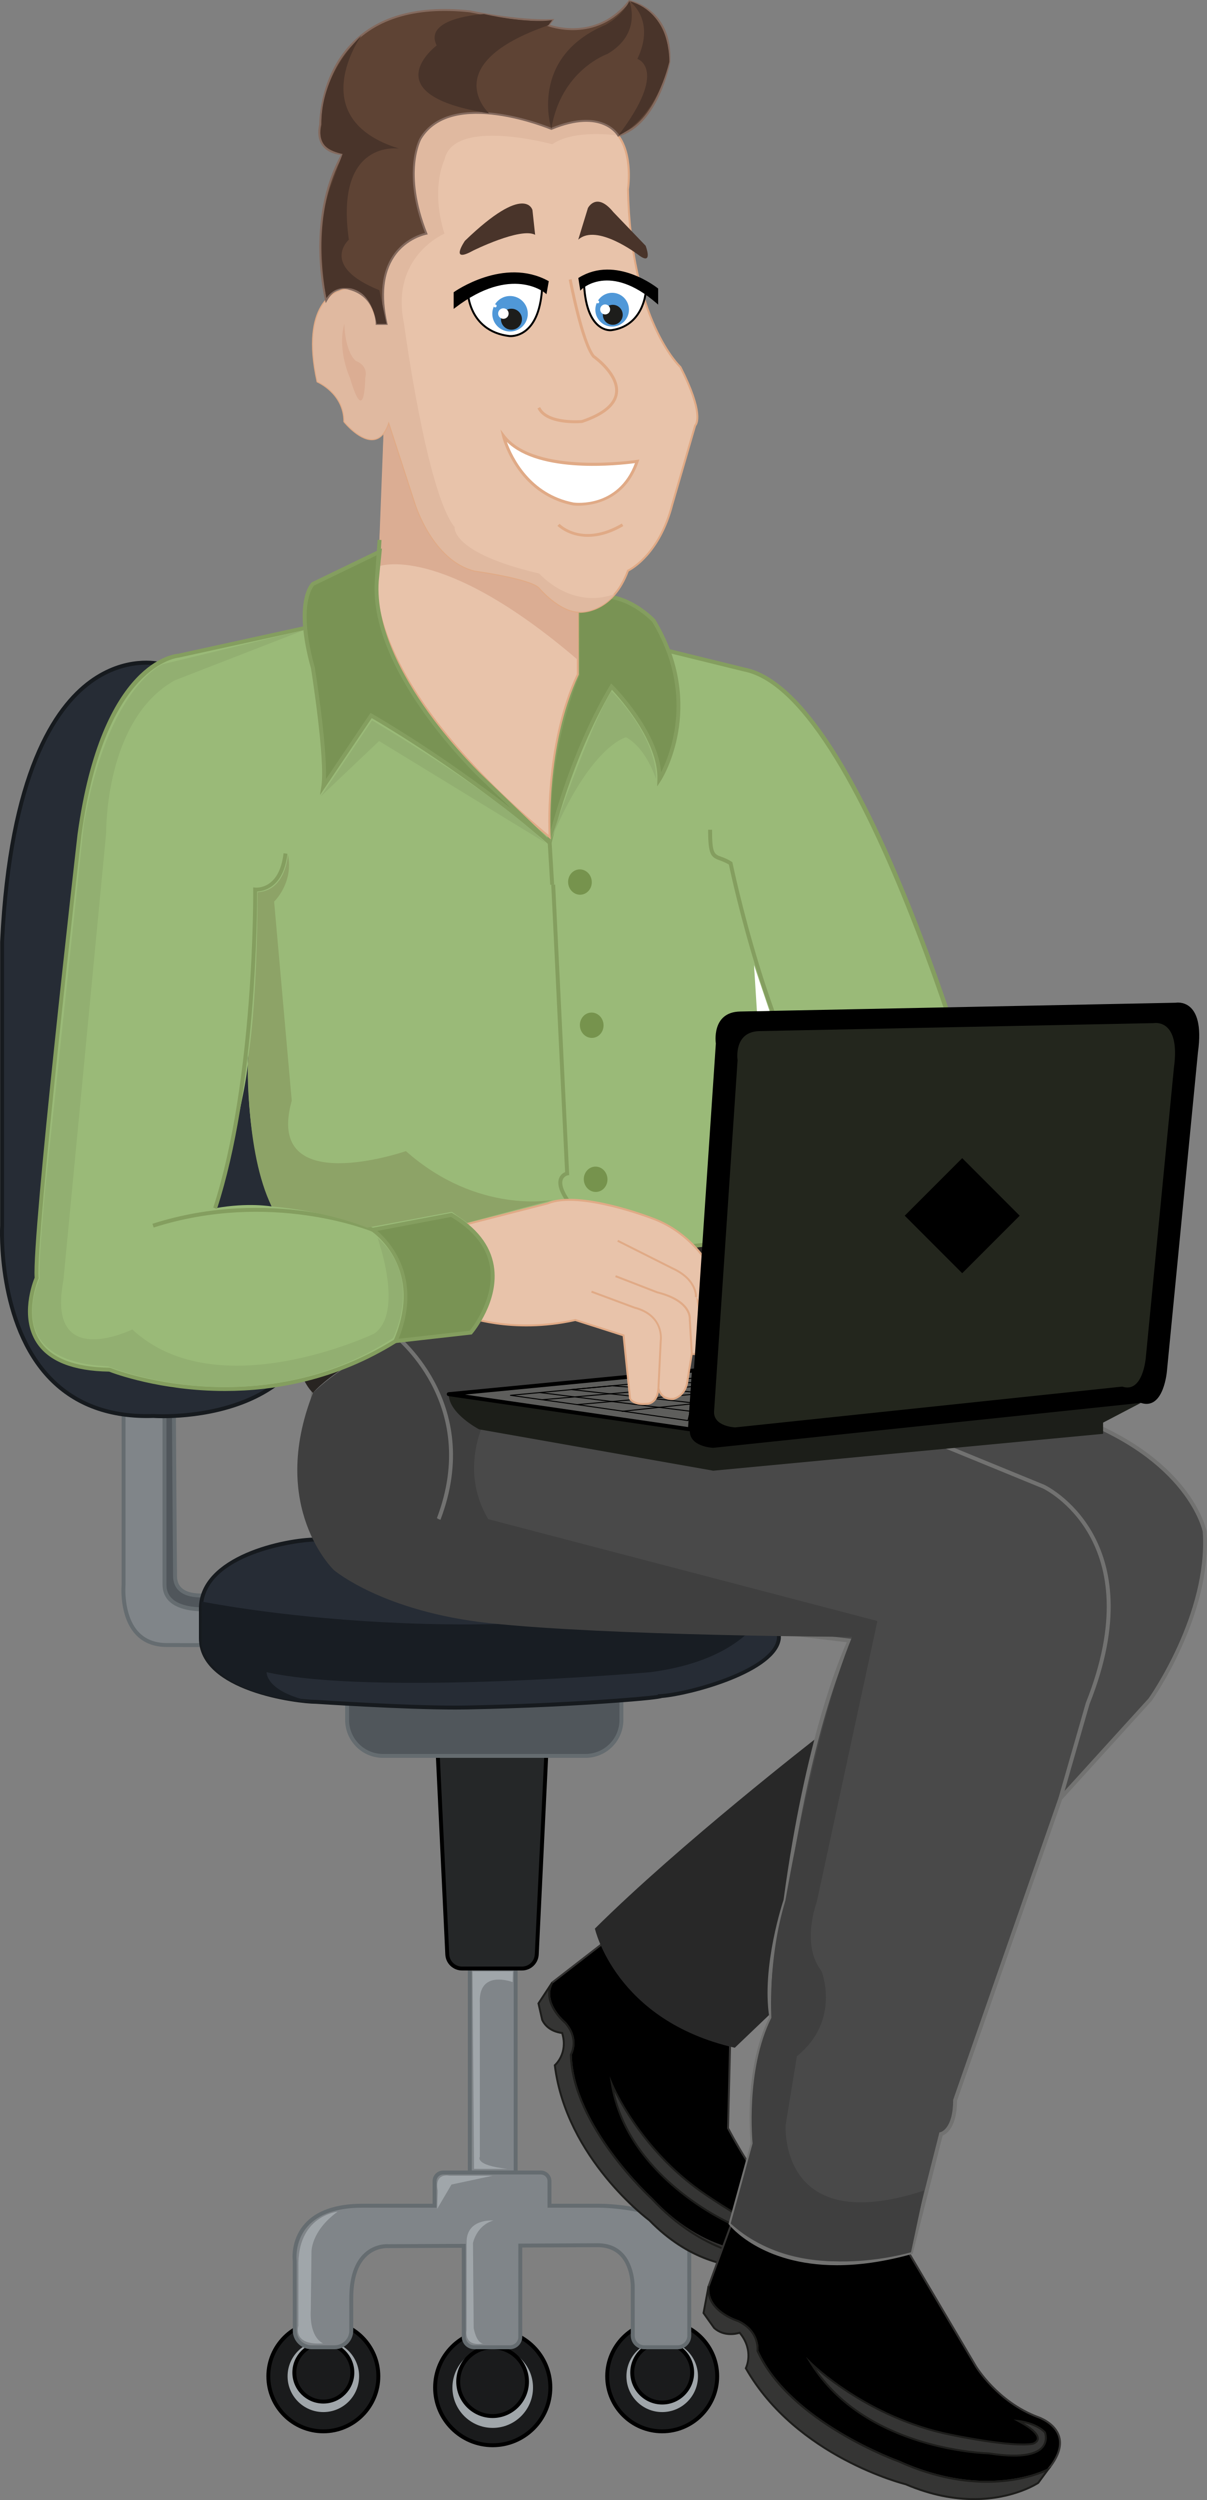 <?xml version="1.0" encoding="utf-8"?>
<!-- Generator: Adobe Illustrator 21.0.2, SVG Export Plug-In . SVG Version: 6.00 Build 0)  -->
<svg version="1.1" id="Capa_1" xmlns="http://www.w3.org/2000/svg" xmlns:xlink="http://www.w3.org/1999/xlink" x="0px" y="0px"
	 viewBox="0 0 164.789 341.061" style="enable-background:new 0 0 164.789 341.061;" xml:space="preserve">
<rect x="0" y="0" width="164.789" height="341.061" fill="#808080" stroke="none"/>
<style type="text/css">
	.st0{fill-rule:evenodd;clip-rule:evenodd;fill:#DDDDDD;}
	.st1{fill:#ACABC9;}
	.st2{opacity:0.25;clip-path:url(#XMLID_2960_);}
	.st3{fill:#FFFFFF;}
	.st4{fill:#3B86B1;}
	.st5{opacity:0.25;fill-rule:evenodd;clip-rule:evenodd;fill:#020202;}
	.st6{opacity:0.5;}
	.st7{fill-rule:evenodd;clip-rule:evenodd;fill:#A8A8A8;}
	.st8{fill-rule:evenodd;clip-rule:evenodd;fill:#FFFFFF;}
	.st9{fill-rule:evenodd;clip-rule:evenodd;fill:#3B86B1;}
	.st10{opacity:0.5;fill:#2C6882;}
	.st11{opacity:0.75;fill-rule:evenodd;clip-rule:evenodd;fill:#282828;}
	.st12{opacity:0.5;fill:#FFFFFF;}
	.st13{fill-rule:evenodd;clip-rule:evenodd;fill:none;stroke:#FFFFFF;stroke-miterlimit:10;}
	.st14{fill:none;stroke:#FFFFFF;stroke-miterlimit:10;}
	.st15{fill:#FFFFFF;stroke:#3B86B1;stroke-width:1.714;stroke-miterlimit:10;}
	.st16{fill-rule:evenodd;clip-rule:evenodd;}
	.st17{opacity:0.85;fill:#FFFFFF;}
	.st18{opacity:0.5;fill-rule:evenodd;clip-rule:evenodd;}
	.st19{fill-rule:evenodd;clip-rule:evenodd;fill:#FEFEFE;}
	.st20{fill:#312767;}
	.st21{opacity:0.48;}
	.st22{opacity:0.25;}
	.st23{fill-rule:evenodd;clip-rule:evenodd;fill:#020202;}
	.st24{fill:#757575;}
	.st25{opacity:0.25;clip-path:url(#XMLID_2961_);}
	.st26{fill:#FFFFFF;stroke:#312767;stroke-miterlimit:10;}
	.st27{fill-rule:evenodd;clip-rule:evenodd;fill:#312767;}
	.st28{opacity:0.77;fill:#312767;}
	.st29{opacity:0.25;clip-path:url(#XMLID_2962_);}
	.st30{opacity:0.75;}
	.st31{fill-rule:evenodd;clip-rule:evenodd;fill:#282828;}
	.st32{fill:#9490B2;stroke:#2D2D2D;stroke-width:0.25;stroke-miterlimit:10;}
	.st33{fill:#312767;stroke:#2D2D2D;stroke-width:0.25;stroke-miterlimit:10;}
	.st34{fill:#FCFCFC;}
	.st35{fill:#FFFFFF;stroke:#2D2D2D;stroke-width:0.25;stroke-miterlimit:10;}
	.st36{fill-rule:evenodd;clip-rule:evenodd;fill:#484849;stroke:#2D2D2D;stroke-width:0.25;stroke-miterlimit:10;}
	.st37{fill-rule:evenodd;clip-rule:evenodd;fill:#312767;stroke:#2D2D2D;stroke-width:0.25;stroke-miterlimit:10;}
	.st38{fill-rule:evenodd;clip-rule:evenodd;fill:#FFFFFF;stroke:#2D2D2D;stroke-width:0.25;stroke-miterlimit:10;}
	.st39{fill:#484849;stroke:#2D2D2D;stroke-width:0.25;stroke-miterlimit:10;}
	.st40{fill:#FFFFFF;stroke:#FFFFFF;stroke-miterlimit:10;}
	.st41{fill:#54518C;}
	.st42{opacity:0.25;fill-rule:evenodd;clip-rule:evenodd;fill:#FFFFFF;}
	.st43{fill:#D4A800;}
	.st44{fill:#00AEB3;}
	.st45{fill:#38353B;}
	.st46{fill:#FF8400;}
	.st47{fill:#BF3900;}
	.st48{fill:#00AA9C;}
	.st49{opacity:0.25;clip-path:url(#XMLID_2963_);}
	.st50{fill:none;stroke:#ACABC9;stroke-width:5;stroke-miterlimit:10;}
	.st51{fill:#67A53F;}
	.st52{fill:#DDDDDD;}
	.st53{opacity:0.25;clip-path:url(#XMLID_2964_);}
	.st54{fill-rule:evenodd;clip-rule:evenodd;fill:#FFFFFF;stroke:#FFFFFF;stroke-miterlimit:10;}
	.st55{fill:#02897C;}
	.st56{fill:#0EAD9A;}
	.st57{fill:#28C6AF;}
	.st58{fill:#4FE0C7;}
	.st59{opacity:0.25;clip-path:url(#XMLID_2965_);}
	.st60{fill:#3CA7AF;}
	.st61{fill:#3DAD8D;}
	.st62{fill:#296E8C;}
	.st63{fill:#308E71;}
	.st64{fill:#2D8A8C;}
	.st65{opacity:0.25;clip-path:url(#XMLID_2966_);}
	.st66{opacity:0.77;fill:#FFFFFF;}
	.st67{fill:#50565B;stroke:#656C70;stroke-miterlimit:10;}
	.st68{fill:#808589;stroke:#656C70;stroke-miterlimit:10;}
	.st69{fill:#252728;stroke:#000000;stroke-miterlimit:10;}
	.st70{fill:#1A1B1C;stroke:#000000;stroke-miterlimit:10;}
	.st71{fill:#A0A6AA;}
	.st72{fill:#262C35;stroke:#161A1E;stroke-miterlimit:10;}
	.st73{fill:#181D23;}
	.st74{fill:#EABA96;stroke:#E0AA86;stroke-miterlimit:10;}
	.st75{fill:#E0AA86;}
	.st76{stroke:#000000;stroke-width:0.75;stroke-linecap:square;stroke-linejoin:bevel;stroke-miterlimit:10;}
	.st77{fill:#0F1C3F;stroke:#182951;stroke-miterlimit:10;}
	.st78{fill:#132354;stroke:#3F6093;stroke-miterlimit:10;}
	.st79{fill:#0F1C3F;}
	.st80{fill:none;stroke:#3F6093;stroke-width:0.75;stroke-miterlimit:10;}
	.st81{fill:#DBA682;}
	.st82{fill:none;stroke:#E0AA86;stroke-miterlimit:10;}
	.st83{fill:none;stroke:#E0AA86;stroke-linejoin:bevel;stroke-miterlimit:10;}
	.st84{fill:#8A0A8E;stroke:#AC34B2;stroke-miterlimit:10;}
	.st85{fill:#810C87;}
	.st86{fill:#680B6D;}
	.st87{fill:#AC34B2;stroke:#AC34B2;stroke-width:0.5;stroke-miterlimit:10;}
	.st88{fill:none;stroke:#959DA0;stroke-width:0.5;stroke-miterlimit:10;}
	.st89{fill:#959DA0;stroke:#959DA0;stroke-width:0.5;stroke-miterlimit:10;}
	.st90{fill:none;stroke:#AC34B2;stroke-miterlimit:10;}
	.st91{fill:#282828;stroke:#000000;stroke-miterlimit:10;}
	.st92{fill:#EABA96;stroke:#E0AA86;stroke-width:0.5;stroke-miterlimit:10;}
	.st93{fill:#B7896A;}
	.st94{stroke:#000000;stroke-miterlimit:10;}
	.st95{fill:#C1A578;}
	.st96{stroke:#000000;stroke-width:0.25;stroke-linecap:round;stroke-linejoin:round;stroke-miterlimit:10;}
	.st97{fill:#FFFFFF;stroke:#000000;stroke-width:0.25;stroke-linecap:round;stroke-linejoin:round;stroke-miterlimit:10;}
	.st98{fill:#70582D;}
	.st99{stroke:#000000;stroke-linecap:round;stroke-linejoin:round;stroke-miterlimit:10;}
	.st100{fill:none;stroke:#D8A27D;stroke-width:0.75;stroke-miterlimit:10;}
	.st101{fill:#561409;}
	.st102{fill:#BA2A13;}
	.st103{fill:#9E3025;stroke:#4C2311;stroke-width:0.25;stroke-miterlimit:10;}
	.st104{fill:#871D08;stroke:#4C2311;stroke-width:0.25;stroke-miterlimit:10;}
	.st105{fill:#DDAC8A;}
	.st106{fill:#A5ABAD;stroke:#959DA0;stroke-width:0.5;stroke-miterlimit:10;}
	.st107{fill:#B1BABC;}
	.st108{fill:none;stroke:#153847;stroke-width:5;stroke-miterlimit:10;}
	.st109{fill:#3DAA61;}
	.st110{fill:#95A340;}
	.st111{opacity:0.25;clip-path:url(#XMLID_2967_);}
	.st112{opacity:0.25;clip-path:url(#XMLID_2968_);}
	.st113{opacity:0.25;clip-path:url(#XMLID_2969_);}
	.st114{opacity:0.25;clip-path:url(#XMLID_2970_);}
	.st115{opacity:0.25;clip-path:url(#XMLID_2971_);}
	.st116{clip-path:url(#SVGID_2_);}
	.st117{fill:none;stroke:#3F6093;stroke-miterlimit:10;}
	.st118{fill:none;stroke:#3F6093;stroke-width:0.75;stroke-linecap:round;stroke-linejoin:round;}
	.st119{fill:none;stroke:#3F6093;stroke-width:0.75;stroke-linecap:round;stroke-linejoin:round;stroke-dasharray:0.989,0.989;}
	
		.st120{fill:none;stroke:#3F6093;stroke-width:0.75;stroke-linecap:round;stroke-linejoin:round;stroke-miterlimit:10;stroke-dasharray:1;}
	.st121{fill:#EAEAEA;stroke:#FFFFFF;stroke-width:0.25;stroke-miterlimit:10;}
	.st122{fill:#D8D8D8;}
	.st123{fill:#282828;stroke:#000000;stroke-width:0.75;stroke-miterlimit:10;}
	.st124{opacity:0.33;fill:#FFFFFF;}
	.st125{fill:none;stroke:#000000;stroke-width:1.5;stroke-linecap:round;stroke-linejoin:round;stroke-miterlimit:10;}
	.st126{opacity:0.64;}
	.st127{fill:#C9C9C9;}
	.st128{fill:#FFF064;}
	.st129{fill:#4F4E4F;}
	.st130{fill:#1E2F47;}
	.st131{opacity:0.1;fill:#FFFFFF;}
	.st132{opacity:0.1;}
	.st133{opacity:0.4;fill:#FFFFFF;}
	.st134{fill-rule:evenodd;clip-rule:evenodd;fill:#F39C12;}
	.st135{fill-rule:evenodd;clip-rule:evenodd;fill:#E6E6E6;}
	.st136{fill-rule:evenodd;clip-rule:evenodd;fill:#474646;}
	.st137{fill-rule:evenodd;clip-rule:evenodd;fill:#D84848;}
	.st138{opacity:0.2;fill-rule:evenodd;clip-rule:evenodd;fill:#231F20;}
	.st139{opacity:0.1;fill-rule:evenodd;clip-rule:evenodd;fill:#231F20;}
	.st140{fill-rule:evenodd;clip-rule:evenodd;fill:#4D4D4D;}
	.st141{fill-rule:evenodd;clip-rule:evenodd;fill:#336699;}
	.st142{fill-rule:evenodd;clip-rule:evenodd;fill:#FF6633;}
	.st143{fill-rule:evenodd;clip-rule:evenodd;fill:#0056A3;}
	.st144{fill-rule:evenodd;clip-rule:evenodd;fill:#33CC99;}
	.st145{fill:#CE6405;}
	.st146{opacity:0.2;fill:#FFFFFF;}
	.st147{fill:#1ABC9C;}
	.st148{opacity:0.2;}
	.st149{fill:#0B2E44;}
	.st150{fill-rule:evenodd;clip-rule:evenodd;fill:#154F77;}
	.st151{fill-rule:evenodd;clip-rule:evenodd;fill:#0D3858;}
	.st152{fill-rule:evenodd;clip-rule:evenodd;fill:#FFFEFE;}
	.st153{fill:#AEC647;}
	.st154{fill:#F3AE1B;}
	.st155{fill:#DF3F11;}
	.st156{fill:#BCDEDE;}
	.st157{fill:#C84119;}
	.st158{fill:#6BB5CE;}
	.st159{fill:#00D0E5;}
	.st160{fill:#FF81ED;}
	.st161{fill:#00C982;}
	.st162{opacity:0.7;}
	.st163{opacity:0.4;}
	.st164{fill-rule:evenodd;clip-rule:evenodd;fill:#0B2E44;}
	.st165{opacity:0.8;fill-rule:evenodd;clip-rule:evenodd;fill:#FFFFFF;}
	.st166{fill:#424242;}
	.st167{opacity:0.2;fill-rule:evenodd;clip-rule:evenodd;fill:#FFFFFF;}
	.st168{fill:#D0EDFA;}
	.st169{fill:#FF651F;}
	.st170{fill:#0051C4;}
	.st171{fill:#E46400;}
	.st172{fill:#C0003B;}
	.st173{fill:#FFEA50;}
	.st174{fill:#FF2C0D;}
	.st175{fill:#FF1A2C;}
	.st176{fill:#FF2C4D;}
	.st177{fill:#FFD74C;}
	.st178{fill:#4C4C4B;}
	.st179{fill:#6CD2EA;}
	.st180{fill:#F7674F;}
	.st181{opacity:0.1;fill-rule:evenodd;clip-rule:evenodd;}
	.st182{fill:#BABABA;}
	.st183{fill:#F9B946;}
	.st184{fill:#DFC2A9;}
	.st185{fill:#BFA490;}
	.st186{fill:#F5D4B2;}
	.st187{fill:#DF584C;}
	.st188{fill:#C2443E;}
	.st189{fill:#DBDBDA;}
	.st190{fill:#2F363E;}
	.st191{fill:#332524;}
	.st192{fill:#473735;}
	.st193{opacity:0.25;clip-path:url(#XMLID_2972_);}
	.st194{fill:#52B8BA;}
	.st195{fill:#35373E;}
	.st196{fill:#D37D00;}
	.st197{opacity:0.25;clip-path:url(#XMLID_2973_);}
	.st198{opacity:0.31;}
	.st199{fill:#34383A;}
	.st200{opacity:0.16;}
	.st201{fill:#3D3835;}
	.st202{fill:#D0D1D4;}
	.st203{opacity:0.25;clip-path:url(#XMLID_2974_);}
	.st204{fill:#F9E1B4;}
	.st205{fill:#050505;}
	.st206{fill:#FCC60F;}
	.st207{fill:#74CAEA;}
	.st208{opacity:0.25;clip-path:url(#XMLID_2975_);}
	.st209{fill:#FABC8F;}
	.st210{fill:#3FA995;}
	.st211{opacity:0.17;fill:#020202;}
	.st212{fill:#E1E1E1;}
	.st213{opacity:0.17;}
	.st214{fill:#020202;}
	.st215{opacity:0.25;clip-path:url(#XMLID_2976_);}
	.st216{fill:#BF8E00;}
	.st217{fill:#F7D8D7;}
	.st218{fill:#F18636;}
	.st219{fill:#004460;}
	.st220{fill:#D93A37;}
	.st221{fill:#48505A;}
	.st222{fill:#C3C3C3;}
	.st223{fill:#E9E9EA;}
	.st224{fill:#9D9E9F;}
	.st225{fill:#F6F4F4;}
	.st226{fill:#6B6A6A;}
	.st227{fill:#C09478;}
	.st228{fill:#F7CDA0;}
	.st229{fill:#9E1010;}
	.st230{fill:#F2F2F2;}
	.st231{opacity:0.2;fill:#060606;}
	.st232{fill:#16AFBE;}
	.st233{fill:#DD2222;}
	.st234{fill:#FFEDDC;}
	.st235{fill:#22272B;}
	.st236{fill:#5B6375;}
	.st237{fill:#F79748;}
	.st238{fill:#FF7900;}
	.st239{fill:#DD7105;}
	.st240{fill:#556071;}
	.st241{fill:#FBFBFB;}
	.st242{fill:#BCBDC1;}
	.st243{fill:#6D6D6D;}
	.st244{fill:#D3D3D3;}
	.st245{fill:#3C6BAF;stroke:#3C6BAF;stroke-miterlimit:10;}
	.st246{fill:none;stroke:#153847;stroke-width:4;stroke-miterlimit:10;}
	.st247{fill:#153847;}
	.st248{fill:#50565B;}
	.st249{fill:#656C70;}
	.st250{fill:#808589;}
	.st251{fill:#252728;}
	.st252{fill:#1A1B1C;}
	.st253{fill:#262C35;}
	.st254{fill:#161A1E;}
	.st255{fill:#8DA367;}
	.st256{fill:#333231;}
	.st257{fill:#353534;}
	.st258{fill:#1D1D1B;}
	.st259{fill:#282828;}
	.st260{fill:#494949;}
	.st261{fill:#727271;}
	.st262{fill:#3F3F3F;}
	.st263{fill:#282421;}
	.st264{fill:#D6D6D6;}
	.st265{fill:#A0A0A0;}
	.st266{fill:#9ABA78;}
	.st267{fill:#849E5F;}
	.st268{fill:#799354;}
	.st269{fill:#76934D;}
	.st270{fill:#E8C3AA;}
	.st271{fill:#DBAD93;}
	.st272{fill:#E0B9A0;}
	.st273{fill:#5E4334;}
	.st274{fill:#846A5E;}
	.st275{fill:#49342A;}
	.st276{fill:#92AF71;}
	.st277{fill:#5098D8;}
	.st278{fill:#1C1E19;}
	.st279{fill:#5E5E5C;}
	.st280{fill:#939393;}
	.st281{fill:#23261D;}
	.st282{fill:#3C3C3B;}
	.st283{fill:#1D71B7;}
	.st284{fill:#2F894A;}
	.st285{fill:#422A17;}
	.st286{fill:#FFD7BC;}
	.st287{fill:#694326;}
	.st288{fill:#B08F76;}
	.st289{fill:#E3E3E3;}
	.st290{fill:#1A1818;}
	.st291{fill:#3B3738;}
	.st292{fill:#28A0B0;}
	.st293{fill:#42DCFA;}
	.st294{fill:#F5F5F5;}
	.st295{fill:#E3B494;}
	.st296{fill:#4A2F1B;}
	.st297{fill:none;stroke:#E3B494;stroke-width:2;stroke-linecap:round;stroke-linejoin:round;stroke-miterlimit:10;}
	.st298{fill:#F7CDB0;}
	.st299{fill:#FF7155;}
	.st300{fill:none;stroke:#4A2F1B;stroke-miterlimit:10;}
	.st301{fill:none;stroke:#4A2F1B;stroke-linecap:round;stroke-linejoin:round;stroke-miterlimit:10;}
	.st302{fill:#8B8BB2;}
	.st303{fill:#2E1D11;}
	.st304{fill:#4A4D4F;}
	.st305{fill:#5B5F61;}
	.st306{fill:#7C99A1;}
	.st307{fill:#C4543D;}
	.st308{fill:#A8D1DB;}
	.st309{fill:#5D5D5D;}
	.st310{fill:#4A4A4A;}
	.st311{fill:#1A7E8C;}
	.st312{fill:#292929;}
	.st313{fill:#2B1C0F;}
	.st314{fill:#362213;}
	.st315{fill:#2F6E9C;}
	.st316{fill:#468CBF;}
	.st317{fill:#589ED1;}
	.st318{fill:#84BEE8;}
	.st319{fill:#1F1F1F;}
	.st320{fill:#383838;}
	.st321{fill:#363636;}
</style>
<g>
	<g>
		<g>
			<path class="st248" d="M29.291,219.454l1.203-2.214c0,0-6.546,1.829-6.595-2.214s-0.241-36.583-0.241-36.583
				l-2.311-0.289l0.241,39.856l1.252,2.455l3.201-0.241L29.291,219.454"/>
			<path class="st249" d="M22.683,220.745l-1.361-2.67l-0.001-0.063l-0.243-40.161l2.846,0.356l0.002,0.234
				c0.002,0.325,0.193,32.585,0.241,36.581c0.009,0.776,0.269,1.344,0.793,1.737
				c1.681,1.258,5.425,0.233,5.462,0.223l0.609-0.17l-1.562,2.874l-3.366,0.798L22.683,220.745z M21.856,217.946
				l1.142,2.24l3.024-0.228l3.091-0.736l0.86-1.582c-1.19,0.251-3.863,0.65-5.333-0.452
				c-0.658-0.492-0.997-1.219-1.008-2.159c-0.045-3.817-0.222-33.399-0.239-36.35l-1.775-0.222L21.856,217.946z"/>
		</g>
		<g>
			<path class="st250" d="M29.291,219.454c0,0-6.835,0.933-6.835-3.288v-38.013h-5.584v38.013
				c0,0-0.754,8.226,5.873,8.246l6.627,0.02L29.291,219.454z"/>
			<path class="st249" d="M29.643,224.701l-6.899-0.021c-1.786-0.006-3.221-0.59-4.264-1.737
				c-2.243-2.465-1.89-6.625-1.873-6.801l-0.001-38.255h6.119v38.28c0,0.838,0.281,1.491,0.858,1.994
				c1.762,1.54,5.636,1.034,5.674,1.029l0.298-0.041L29.643,224.701z M17.139,178.421v37.745
				c-0.005,0.065-0.347,4.129,1.737,6.418c0.939,1.03,2.24,1.555,3.87,1.561l6.354,0.019l-0.072-4.412
				c-0.988,0.096-4.136,0.263-5.798-1.188c-0.691-0.603-1.041-1.41-1.041-2.398v-37.745H17.139z"/>
		</g>
		<g>
			<rect x="64.141" y="267.906" class="st250" width="6.258" height="28.47"/>
			<path class="st249" d="M70.666,296.643h-6.792v-29.005h6.792V296.643z M64.409,296.108h5.723v-27.935h-5.723V296.108z
				"/>
		</g>
		<g>
			<path class="st251" d="M71.261,268.545h-8.175c-1.08,0-1.97-0.848-2.021-1.927l-1.448-30.412H74.731l-1.448,30.412
				C73.231,267.697,72.341,268.545,71.261,268.545z"/>
			<path d="M71.261,268.813h-8.175c-1.225,0-2.23-0.958-2.288-2.182l-1.462-30.693h15.676l-1.462,30.693
				C73.491,267.854,72.486,268.813,71.261,268.813z M59.897,236.473l1.435,30.133
				c0.045,0.938,0.815,1.672,1.754,1.672h8.175c0.939,0,1.709-0.735,1.754-1.672l1.435-30.133H59.897z"/>
		</g>
		<g>
			<circle class="st252" cx="67.27" cy="325.711" r="7.867"/>
			<path d="M67.27,333.846c-4.485,0-8.135-3.649-8.135-8.135c0-4.486,3.649-8.135,8.135-8.135
				c4.486,0,8.135,3.649,8.135,8.135C75.405,330.197,71.756,333.846,67.27,333.846z M67.27,318.111
				c-4.19,0-7.6,3.409-7.6,7.6c0,4.19,3.409,7.6,7.6,7.6c4.191,0,7.6-3.409,7.6-7.6
				C74.87,321.521,71.461,318.111,67.27,318.111z"/>
		</g>
		<g>
			<circle class="st252" cx="90.408" cy="324.171" r="7.508"/>
			<path d="M90.408,331.947c-4.287,0-7.776-3.488-7.776-7.776c0-4.288,3.488-7.776,7.776-7.776
				s7.776,3.488,7.776,7.776C98.184,328.459,94.695,331.947,90.408,331.947z M90.408,316.93
				c-3.993,0-7.241,3.249-7.241,7.242c0,3.993,3.248,7.241,7.241,7.241s7.241-3.248,7.241-7.241
				C97.649,320.178,94.401,316.93,90.408,316.93z"/>
		</g>
		<g>
			<circle class="st252" cx="44.145" cy="324.171" r="7.508"/>
			<path d="M44.145,331.947c-4.288,0-7.776-3.488-7.776-7.776c0-4.288,3.488-7.776,7.776-7.776
				c4.287,0,7.776,3.488,7.776,7.776C51.921,328.459,48.432,331.947,44.145,331.947z M44.145,316.93
				c-3.993,0-7.242,3.249-7.242,7.242c0,3.993,3.249,7.241,7.242,7.241s7.241-3.248,7.241-7.241
				C51.386,320.178,48.138,316.93,44.145,316.93z"/>
		</g>
		<g>
			<circle class="st71" cx="67.27" cy="325.711" r="5.501"/>
		</g>
		<g>
			<circle class="st71" cx="90.408" cy="324.171" r="4.883"/>
		</g>
		<g>
			<circle class="st71" cx="44.145" cy="324.171" r="4.883"/>
		</g>
		<g>
			<circle class="st252" cx="67.253" cy="324.904" r="4.693"/>
			<path d="M67.254,329.864c-2.735,0-4.961-2.225-4.961-4.961c0-2.735,2.225-4.961,4.961-4.961
				c2.735,0,4.961,2.225,4.961,4.961C72.214,327.639,69.989,329.864,67.254,329.864z M67.254,320.478
				c-2.441,0-4.426,1.985-4.426,4.426s1.985,4.426,4.426,4.426c2.441,0,4.426-1.985,4.426-4.426
				S69.694,320.478,67.254,320.478z"/>
		</g>
		<g>
			<circle class="st252" cx="90.408" cy="323.663" r="4.091"/>
			<path d="M90.408,328.021c-2.403,0-4.358-1.955-4.358-4.358s1.955-4.358,4.358-4.358s4.358,1.955,4.358,4.358
				S92.811,328.021,90.408,328.021z M90.408,319.839c-2.108,0-3.823,1.715-3.823,3.823s1.715,3.823,3.823,3.823
				s3.823-1.715,3.823-3.823S92.516,319.839,90.408,319.839z"/>
		</g>
		<g>
			<circle class="st252" cx="44.145" cy="323.663" r="3.961"/>
			<path d="M44.145,327.891c-2.332,0-4.228-1.897-4.228-4.228s1.897-4.228,4.228-4.228
				c2.332,0,4.228,1.896,4.228,4.228S46.477,327.891,44.145,327.891z M44.145,319.969c-2.037,0-3.694,1.657-3.694,3.693
				c0,2.037,1.657,3.694,3.694,3.694c2.036,0,3.693-1.657,3.693-3.694C47.838,321.626,46.181,319.969,44.145,319.969
				z"/>
		</g>
		<g>
			<path class="st71" d="M69.982,270.397c0,0-4.765-1.844-4.468,2.97v20.859c0,0-0.803,1.146,3.762,1.648h-4.557
				l-0.209-26.936h5.52L69.982,270.397z"/>
		</g>
		<g>
			<path class="st250" d="M94.499,306.869c-1.155-6.033-12.772-5.969-12.772-5.969h-6.707v-3.345
				c0-0.651-0.528-1.179-1.179-1.179H60.507c-0.651,0-1.179,0.528-1.179,1.179v3.345h-9.82
				c-10.333,0-9.266,7.573-9.266,7.573v9.466c0,1.254,1.016,2.27,2.27,2.27h3.177
				c1.254,0,2.27-1.016,2.27-2.27v-0.86c0,0.056,0-0.799,0-3.536c0-7.573,5.014-7.124,5.014-7.124l10.341-0.046
				v12.421c0,0.782,0.634,1.416,1.416,1.416h4.886c0.782,0,1.416-0.634,1.416-1.416v-12.456l10.566-0.047
				c3.949,0,4.679,3.554,4.79,5.46v6.883c0,0.871,0.706,1.576,1.576,1.576h4.565c0.871,0,1.577-0.706,1.577-1.576
				V307.226c0-0.02-0.005-0.039-0.006-0.059L94.499,306.869z"/>
			<path class="st249" d="M92.529,320.478h-4.565c-1.016,0-1.844-0.827-1.844-1.844v-6.883
				c-0.112-1.93-0.849-5.193-4.522-5.193l-10.298,0.046v12.189c0,0.928-0.755,1.683-1.684,1.683h-4.886
				c-0.928,0-1.683-0.755-1.683-1.683v-12.152l-10.073,0.045c-0.037-0.003-1.571-0.115-2.864,1.073
				c-1.25,1.149-1.884,3.095-1.884,5.783v4.396c0,1.399-1.138,2.538-2.537,2.538h-3.178
				c-1.399,0-2.538-1.139-2.538-2.538v-9.466c-0.014-0.078-0.372-2.807,1.576-5.048
				c1.61-1.853,4.287-2.793,7.958-2.793h9.552v-3.078c0-0.797,0.649-1.447,1.447-1.447h13.334
				c0.797,0,1.447,0.649,1.447,1.447v3.078h6.439c0.509-0.006,11.852,0.007,13.035,6.186l0.031,0.164l-0.419,0.314
				v11.337C94.373,319.65,93.546,320.478,92.529,320.478z M81.598,306.024c4.267,0,4.958,3.994,5.057,5.712
				l0.001,6.898c0,0.722,0.587,1.309,1.309,1.309h4.565c0.722,0,1.309-0.587,1.309-1.309l-0.007-11.55l0.108-0.131
				l0.263-0.196c-1.268-5.53-12.144-5.589-12.467-5.589c-0.003,0-0.005,0-0.006,0h-6.976v-3.613
				c0-0.503-0.409-0.912-0.912-0.912h-13.334c-0.503,0-0.912,0.409-0.912,0.912v3.613H49.508
				c-3.505,0-6.044,0.876-7.55,2.603c-1.789,2.054-1.456,4.641-1.452,4.666l0.003,9.504
				c0,1.105,0.898,2.003,2.003,2.003h3.178c1.104,0,2.002-0.898,2.002-2.003v-4.396c0-2.851,0.695-4.932,2.066-6.185
				c1.471-1.345,3.167-1.211,3.24-1.205l10.585-0.049v12.69c0,0.633,0.515,1.149,1.149,1.149h4.886
				c0.633,0,1.149-0.515,1.149-1.149v-12.722L81.598,306.024z"/>
		</g>
		<g>
			<path class="st71" d="M67.355,302.922c0,0-3.791-0.337-3.647,3.129l-0.004,11.841c0,0-0.477,2.272,2.266,1.81
				c0,0-0.866,0.068-1.3-2.099l-0.096-11.601C64.574,306.003,65.032,303.596,67.355,302.922z"/>
		</g>
		<g>
			<path class="st71" d="M67.27,296.809h-5.921c0,0-2.07-0.481-1.589,2.022l-0.073,2.503l1.95-3.321L67.27,296.809z"/>
		</g>
		<g>
			<path class="st71" d="M46.09,301.719c0,0-5.584,0.529-5.343,7.606l-0.008,7.942c0,0-0.907,2.744,3.377,2.407
				c0,0-1.877-0.626-1.685-4.525l0.096-7.894C42.528,307.254,42.384,304.414,46.09,301.719z"/>
		</g>
		<g>
			<path class="st253" d="M43.2,97.153c0,0-2.583-6.916-21.21-6.542c0,0-19.652-5.324-21.703,37.875V167.2
				c0,0-1.538,26.713,20.678,25.966c0,0,23.583,1.78,23.241-18.911L43.2,97.153"/>
			<path class="st254" d="M22.247,193.467c-0.803,0-1.279-0.033-1.303-0.035c-5.898,0.191-10.702-1.532-14.232-5.148
				c-7.382-7.56-6.7-20.966-6.693-21.1l-0.001-38.7c1.09-22.966,7.234-32.092,12.196-35.706
				c4.857-3.537,9.316-2.56,9.806-2.437c18.556-0.373,21.321,6.427,21.429,6.717l0.017,0.09l1.006,77.102
				c0.094,5.71-1.615,10.262-5.081,13.53C33.919,192.941,25.464,193.467,22.247,193.467z M20.956,192.898
				c0.143,0.011,11.408,0.776,18.072-5.509c3.35-3.16,5.003-7.578,4.911-13.131l-1.005-77.049
				c-0.251-0.543-3.48-6.687-20.938-6.332l-0.038,0.001l-0.037-0.01c-0.046-0.012-4.575-1.171-9.405,2.354
				c-4.861,3.549-10.883,12.55-11.962,35.275l0.001,38.702c-0.008,0.148-0.674,13.323,6.543,20.713
				C10.517,191.416,15.169,193.097,20.956,192.898z"/>
		</g>
		<g>
			<path class="st73" d="M31.901,94.58c0,0-17.26-7.407-21.191,32.794l-2.393,44.088c0,0-0.684,16.474,13.671,16.847
				s0.684,0.981,0.684,0.981s18.798,1.261,19.738-16.859l4.016-61.459C46.427,110.972,44.206,94.253,31.901,94.58z"
				/>
		</g>
		<g>
			<path class="st248" d="M79.41,239.539H52.819c-2.986,0-5.429-2.443-5.429-5.429v-3.205
				c0-2.009,1.643-3.652,3.652-3.652h30.146c2.009,0,3.652,1.643,3.652,3.652v3.205
				C84.84,237.096,82.396,239.539,79.41,239.539z"/>
			<path class="st249" d="M79.938,239.806H52.291c-2.85,0-5.168-2.318-5.168-5.168v-4.089
				c0-1.965,1.599-3.564,3.564-3.564h30.856c1.965,0,3.564,1.599,3.564,3.564v4.089
				C85.107,237.488,82.788,239.806,79.938,239.806z M50.687,227.52c-1.67,0-3.029,1.359-3.029,3.029v4.089
				c0,2.555,2.079,4.634,4.634,4.634h27.647c2.555,0,4.634-2.079,4.634-4.634v-4.089c0-1.67-1.359-3.029-3.029-3.029
				H50.687z"/>
		</g>
		<g>
			<path class="st253" d="M89.822,231.392c3.149-0.137-8.538,1.194-26.096,1.54
				c-6.995,0.138-20.596-0.77-20.596-0.77c-3.266,0-15.702-1.925-15.702-8.665v-4.043
				c0-7.381,12.436-9.435,15.702-9.435c0,0,13.45-0.222,20.392,0c14.922,0.478,34.457,1.54,34.457,1.54
				c3.266,0,8.361,4.04,8.361,7.124v4.814C105.914,228.119,93.088,231.392,89.822,231.392z"/>
			<path class="st254" d="M62.166,233.214c-7.214,0-18.928-0.776-19.054-0.784c-0.001,0-0.001,0-0.002,0
				c-2.466,0-15.95-1.647-15.95-8.932v-4.043c0-7.314,11.876-9.702,15.969-9.702c0.13-0.003,13.532-0.22,20.4,0
				c14.755,0.473,34.268,1.53,34.463,1.541c3.314-0.001,8.614,4.035,8.614,7.391v4.813
				c-0.428,4.659-12.346,7.821-16.224,8.136c-0.436,0.131-1.952,0.35-7.522,0.738
				c-4.123,0.287-10.789,0.664-19.129,0.828C63.241,233.209,62.717,233.214,62.166,233.214z M55.17,210.189
				c-5.994,0-11.946,0.097-12.036,0.098c-2.402,0-15.438,1.691-15.438,9.167v4.043
				c0,6.386,12.03,8.397,15.434,8.397c0.154,0.009,13.685,0.911,20.591,0.77
				c13.668-0.27,23.896-1.151,26.092-1.44l-0.002-0.1c0.159-0.006,0.297-0.003,0.379-0.011
				c3.734-0.214,15.493-3.395,15.884-7.64l-0.001-4.789c0-3.026-5.018-6.857-8.093-6.857
				c-0.21-0.011-19.716-1.069-34.465-1.541C61.218,210.213,58.188,210.189,55.17,210.189z"/>
		</g>
		<g>
			<path class="st73" d="M27.514,218.474c0,0,39.879,8.159,78.167-1.881s0,0,0,0s-0.864,9.407-16.872,11.525
				c0,0-37.623,3.273-52.408,0c0,0-0.203,2.668,6.22,4.03c6.423,1.362,0,0,0,0s-12.882-0.234-15.108-7.716s0,0,0,0
				V218.474"/>
		</g>
	</g>
	<g>
		<path class="st255" d="M36.161,175.188c0,0-0.868,2.013,4.25,6.748c0,0,26-15.199,57.224-12.32c31.224,2.879,0,0,0,0
			l-25.467-18.236l-34.936,14.184L36.161,175.188"/>
	</g>
	<g>
		<g>
			<path d="M99.812,273.55l-0.415,16.77c0,0,3.789,7.418,7.791,11.175c0,0,4.23,2.857-1.36,5.795
				c0,0-8.473,1.67-16.878-7.374c0,0-10.758-9.746-11.017-19.625c0,0,1.239-2.099-0.787-4.367
				c0,0-3.301-2.683-1.754-5.465l8.133-6.298C83.524,264.162,96.547,266.317,99.812,273.55z"/>
			<path class="st256" d="M104.211,307.536c-2.893,0.001-9.18-0.879-15.36-7.528
				c-0.1-0.09-10.795-9.89-11.053-19.712l-0.001-0.038l0.019-0.033c0.049-0.083,1.162-2.046-0.772-4.21
				c-0.018-0.013-3.354-2.773-1.771-5.619l0.035-0.041l8.18-6.334l0.058,0.009
				c0.131,0.022,13.131,2.251,16.388,9.465l0.013,0.028l-0.001,0.03l-0.414,16.736
				c0.268,0.519,3.937,7.531,7.748,11.108c0.052,0.033,1.66,1.138,1.573,2.722
				c-0.065,1.184-1.062,2.291-2.962,3.289l-0.037,0.013C105.831,307.427,105.232,307.536,104.211,307.536z
				 M78.067,280.324c0.279,9.696,10.865,19.397,10.972,19.494c8.075,8.687,16.3,7.424,16.744,7.345
				c1.799-0.949,2.741-1.978,2.801-3.058c0.079-1.434-1.457-2.489-1.472-2.499
				c-3.99-3.743-7.797-11.151-7.835-11.226l-0.016-0.03l0.001-0.034l0.415-16.74
				c-3.108-6.821-15.18-9.105-16.119-9.273l-8.064,6.245c-1.442,2.642,1.702,5.246,1.734,5.272
				C79.166,277.986,78.22,280.03,78.067,280.324z"/>
		</g>
		<g>
			<path class="st257" d="M77.145,275.925c2.027,2.268,0.787,4.367,0.787,4.367
				c0.259,9.879,11.017,19.625,11.017,19.625c8.406,9.044,16.878,8.142,16.878,8.142l-1.754,1.063
				c0,0-7.741,1.663-15.423-6.236c0,0-11.328-8.291-12.902-21.145c0,0,1.866-1.603,0.999-4.409
				c0,0-1.933-0.11-2.726-1.792l-0.503-2.231l1.873-2.849C73.844,273.242,77.145,275.925,77.145,275.925z"/>
			<path class="st258" d="M102.294,309.391c-2.764,0-8.298-0.817-13.739-6.413
				c-0.097-0.068-11.375-8.458-12.939-21.221l-0.009-0.07l0.054-0.047c0.073-0.063,1.752-1.551,0.985-4.183
				c-0.411-0.046-2.02-0.322-2.746-1.86l-0.525-2.314l1.905-2.897l0.229,0.138
				c-1.474,2.651,1.689,5.27,1.721,5.296l0.015,0.015c1.923,2.151,0.976,4.194,0.823,4.488
				c0.279,9.697,10.865,19.397,10.972,19.494c8.271,8.899,16.688,8.116,16.774,8.108l0.597-0.063l-2.308,1.39
				C104.079,309.257,103.413,309.391,102.294,309.391z M75.89,281.791c1.58,12.613,12.728,20.904,12.84,20.986
				c7.359,7.565,14.842,6.301,15.295,6.218l1.291-0.782c-0.028,0.001-0.057,0.001-0.087,0.001
				c-2.108,0-9.312-0.605-16.377-8.206c-0.1-0.09-10.795-9.89-11.053-19.712l-0.001-0.038l0.019-0.033
				c0.049-0.083,1.16-2.042-0.765-4.202c-0.167-0.14-2.562-2.199-2.158-4.562l-1.233,1.875l0.491,2.175
				c0.741,1.564,2.585,1.687,2.604,1.688l0.092,0.006l0.028,0.088C77.673,279.874,76.196,281.492,75.89,281.791z"/>
		</g>
		<g>
			<path class="st257" d="M104.755,301.022c0,0,1.94,1.061,2.512,2.6c0,0-0.071,4.282-7.511-0.293
				c0,0-14.126-6.122-16.214-18.997c0,0,3.7,8.913,12.716,15.008c0,0,6.461,4.459,9.056,5.005
				C105.314,304.345,107.664,304.623,104.755,301.022z"/>
			<path class="st258" d="M105.15,305.578c-1.323,0-3.152-0.714-5.464-2.135c-0.125-0.053-14.2-6.29-16.276-19.09
				l-0.183-1.128l0.438,1.056c0.037,0.089,3.791,8.947,12.668,14.949c0.066,0.045,6.47,4.45,9.009,4.984l0,0
				c0.005-0.001,0.504,0.049,0.674-0.258c0.142-0.258,0.153-0.971-1.365-2.85l-0.425-0.525l0.593,0.324
				c0.081,0.044,1.991,1.104,2.573,2.671l0.009,0.024l-0.001,0.025c-0.001,0.046-0.03,1.133-1.008,1.669
				C106.047,305.483,105.632,305.578,105.15,305.578z M83.87,285.341c2.614,11.962,15.803,17.806,15.94,17.865
				c3.835,2.357,5.625,2.308,6.455,1.853c0.769-0.421,0.858-1.264,0.868-1.415
				c-0.346-0.905-1.192-1.645-1.79-2.08c0.881,1.204,1.178,2.033,0.908,2.522
				c-0.259,0.468-0.923,0.396-0.951,0.392c-2.604-0.547-8.852-4.845-9.117-5.027
				C88.967,294.572,85.111,287.818,83.87,285.341z"/>
		</g>
	</g>
	<g>
		<path d="M122.561,304.754l10.669,18.043c0,0,2.866,4.836,8.462,6.931c0,0,5.769,1.867,1.387,7.162
			c0,0-8.131,4.46-20.368-1.097c0,0-14.894-5.276-19.298-15.09c0,0,0.364-2.628-2.623-4.055
			c0,0-4.441-1.31-4.054-4.753l3.213-8.771C99.95,303.124,116.248,298.859,122.561,304.754z"/>
		<path class="st256" d="M134.733,338.7c-3.281,0-7.388-0.656-12.077-2.785c-0.139-0.049-14.988-5.404-19.365-15.156
			l-0.016-0.035l0.005-0.038c0.014-0.103,0.311-2.55-2.548-3.917c-0.026-0.006-4.525-1.375-4.129-4.889
			l3.244-8.868l0.067-0.018c0.164-0.043,16.441-4.215,22.737,1.662l0.024,0.03l10.669,18.043
			c0.029,0.048,2.91,4.821,8.394,6.874c0.093,0.03,2.418,0.803,2.993,2.775c0.389,1.338-0.132,2.884-1.55,4.597
			l-0.039,0.032C143.094,337.035,139.96,338.7,134.733,338.7z M103.551,320.681
			c4.348,9.628,19.058,14.933,19.206,14.986c11.732,5.328,19.761,1.364,20.237,1.117
			c1.344-1.632,1.843-3.088,1.482-4.33c-0.533-1.836-2.801-2.592-2.825-2.599
			c-5.581-2.09-8.507-6.942-8.536-6.99l-10.659-18.027c-5.993-5.569-21.255-1.89-22.404-1.603l-3.189,8.705
			c-0.362,3.26,3.923,4.566,3.967,4.579C103.683,317.882,103.581,320.336,103.551,320.681z"/>
	</g>
	<g>
		<path class="st257" d="M100.791,316.648c2.987,1.427,2.623,4.055,2.623,4.055
			c4.404,9.813,19.298,15.09,19.298,15.09c12.236,5.558,20.368,1.097,20.368,1.097l-1.316,1.803
			c0,0-7.078,4.917-18.106,0.206c0,0-14.856-3.575-21.829-15.825c0,0,1.202-2.393-0.846-4.847
			c0,0-1.987,0.7-3.49-0.657l-1.441-2.029l0.686-3.647C96.35,315.338,100.791,316.648,100.791,316.648z"/>
		<path class="st258" d="M132.987,341.061c-2.652,0-5.818-0.515-9.382-2.038c-0.127-0.029-14.971-3.722-21.892-15.882
			l-0.035-0.062l0.032-0.064c0.047-0.093,1.115-2.303-0.772-4.632c-0.417,0.124-2.155,0.533-3.534-0.712
			l-1.493-2.097l0.696-3.703l0.264,0.04c-0.37,3.293,3.916,4.597,3.959,4.61l0.02,0.008
			c2.836,1.355,2.732,3.808,2.702,4.153c4.348,9.63,19.058,14.934,19.206,14.986
			c12.038,5.467,20.178,1.15,20.259,1.106l0.525-0.287l-1.701,2.318C141.792,338.837,138.497,341.061,132.987,341.061z
			 M101.978,323.067c6.878,12.01,21.563,15.668,21.71,15.703c10.587,4.52,17.578,0.091,17.981-0.174l0.995-1.364
			c-1.928,0.832-9.511,3.449-20.008-1.318c-0.139-0.049-14.988-5.404-19.365-15.157l-0.015-0.035l0.005-0.038
			c0.014-0.103,0.31-2.545-2.539-3.912c-0.218-0.068-3.537-1.144-4.086-3.724l-0.463,2.462l1.408,1.983
			c1.404,1.264,3.318,0.614,3.336,0.607l0.088-0.03l0.059,0.071C102.974,320.405,102.154,322.654,101.978,323.067z"
			/>
	</g>
	<g>
		<path class="st257" d="M139.051,330.273c0,0,2.394,0.252,3.614,1.557c0,0,1.724,4.33-7.667,2.856
			c0,0-16.756-0.223-24.254-12.278c0,0,7.455,7.4,19.067,9.74c0,0,8.359,1.768,11.196,1.227
			C141.006,333.375,143.483,332.67,139.051,330.273z"/>
		<path class="st258" d="M138.446,335.128c-0.996,0-2.153-0.103-3.47-0.31c-0.149-0.001-16.896-0.36-24.347-12.34
			l-0.604-0.971l0.811,0.805c0.075,0.074,7.562,7.4,19,9.704c0.085,0.018,8.371,1.752,11.143,1.227l0,0
			c-0.002,0,0.537-0.162,0.579-0.553c0.035-0.321-0.254-1.047-2.573-2.301l-0.594-0.321l0.672,0.07
			c0.1,0.011,2.458,0.273,3.697,1.599l0.027,0.042c0.018,0.046,0.443,1.145-0.31,2.088
			C141.809,334.707,140.457,335.128,138.446,335.128z M111.433,323.214c7.625,10.995,23.404,11.336,23.566,11.338
			c4.842,0.759,6.623-0.043,7.268-0.849c0.602-0.752,0.333-1.65,0.281-1.802
			c-0.753-0.791-1.968-1.18-2.753-1.359c1.414,0.848,2.097,1.579,2.031,2.179c-0.063,0.571-0.754,0.774-0.783,0.782
			c-2.841,0.543-10.917-1.153-11.259-1.225C120.394,330.387,113.646,325.132,111.433,323.214z"/>
	</g>
	<g>
		<path class="st259" d="M111.513,237.072c0,0-18.702,14.509-30.293,26.027c0,0,2.792,12.541,19.102,16.252l7.628-7.282
			C107.95,272.069,116.079,247.14,111.513,237.072z"/>
	</g>
	<g>
		<path class="st260" d="M42.731,190.028c0,0-1.44,16.892,8.688,23.419c0,0,9.744,5.759,51.719,8.83l12.871,1.536
			c0,0-5.438,10.797-8.776,35.448c0,0-3.071,9.022-1.92,15.996c0,0-3.455,5.887-2.559,17.148l-2.997,10.924
			c0,0,6.708,8.912,24.624,3.921l4.095-16.124c0,0,1.92-0.384,1.92-4.607l14.379-41.179l12.24-13.465
			c0,0,8.228-11.453,7.462-22.93c0,0-1.827-10.047-18.488-15.899l-45.34-18.243
			C100.647,174.802,66.018,168.4,42.731,190.028"/>
		<path class="st261" d="M114.261,309.02c-10.402,0-14.665-5.459-14.718-5.53l-0.079-0.105l3.019-11.006
			c-0.833-10.594,2.115-16.383,2.551-17.172c-1.108-6.948,1.914-15.943,1.945-16.033
			c2.974-21.998,7.7-33.111,8.629-35.14l-12.503-1.492c-41.547-3.04-51.423-8.629-51.823-8.865
			c-10.155-6.544-8.832-23.501-8.818-23.672l0.009-0.103l0.076-0.07c23.118-21.471,57.799-15.357,58.146-15.293
			l45.391,18.258c16.605,5.831,18.633,15.997,18.652,16.098c0.767,11.471-7.426,23.019-7.508,23.135l-12.222,13.449
			l-14.346,41.085c-0.012,3.663-1.457,4.565-1.964,4.769l-4.097,16.133l-0.149,0.041
			C120.549,308.594,117.165,309.02,114.261,309.02z M100.051,303.266c0.81,0.947,7.731,8.273,24.109,3.767
			l4.098-16.138l0.166-0.033c0.014-0.003,1.704-0.436,1.704-4.344l0.015-0.088l14.396-41.23l12.276-13.506
			c0.063-0.09,8.144-11.486,7.394-22.733c-0.015-0.068-2.01-9.94-18.31-15.664l-45.351-18.248
			c-0.292-0.049-34.638-6.099-57.557,15.102c-0.094,1.412-0.897,16.968,8.573,23.07
			c0.089,0.052,10.227,5.761,51.593,8.788l13.262,1.582l-0.171,0.341c-0.054,0.108-5.458,11.054-8.75,35.364
			c-0.042,0.14-3.048,9.09-1.92,15.917l0.016,0.095l-0.049,0.084c-0.035,0.059-3.402,5.959-2.524,16.991
			l0.004,0.047l-0.012,0.045L100.051,303.266z"/>
	</g>
	<g>
		<path class="st262" d="M118.168,187.97c0,0-45.838,1.154-49.918,2.222c0,0-6.733,8.282-1.599,17.048l53.14,13.897
			l-8.277,38.327c0,0-2.217,5.788,0.654,9.447c0,0,2.677,6.719-3.369,11.593l-1.532,9.361
			c0,0-1.058,15.513,18.905,8.963l-1.792,8.422c0,0-15.293,4.646-24.624-3.921l2.997-10.924
			c0,0-1.024-9.982,2.559-17.148c0,0-0.512-7.998,1.92-15.996c0,0,4.007-23.675,9.102-35.96
			c0,0-33.203-0.131-49.451-1.866c-14.66-1.566-21.311-7.257-21.311-7.257s-8.966-8.569-2.842-24.149
			c0,0,16.138-17.014,57.916-15.226L118.168,187.97z"/>
	</g>
	<g>
		<path class="st261" d="M145.031,245.413l-0.514-0.147l3.726-12.958c8.864-22.18-5.711-29.187-5.859-29.256
			L93.7,183.109l0.203-0.495l48.694,19.948c0.164,0.075,15.193,7.298,6.151,29.919L145.031,245.413z"/>
	</g>
	<g>
		<path class="st261" d="M60.133,207.335l-0.499-0.19c6.001-15.753-6.011-24.904-6.133-24.994l0.319-0.429
			C53.945,181.814,66.276,191.208,60.133,207.335z"/>
	</g>
	<g>
		<path class="st262" d="M59.883,207.24c-8.743-3.359-4.991-3.263-4.991-3.263"/>
	</g>
	<g>
		<path class="st263" d="M40.411,181.936c0,0-0.371,5.404,2.32,8.092c0,0,4.255-5.67,22.97-11.703
			c3.778-1.218,18.102-3.983,24.461-3.951c3.271,0.016,6.923,0.128,10.485,0.428l0.768-3.839l-1.093-4.226
			C100.322,166.737,71.4,164.305,40.411,181.936z"/>
	</g>
	<g>
		<g>
			<path class="st264" d="M66.239,170.418l1.466,6.224c0,0-0.135,2.141,3.621,1.256c0,0,6.826-1.427,10.717-1.74
				c0,0,4.516,0.436,4.403-1.944l-0.805-6.134c0,0,0.438-2.212-2.073-1.742c0,0-11.838,0.377-15.302,3.181
				C68.266,169.519,65.943,169.16,66.239,170.418z"/>
			<path class="st265" d="M69.717,178.38c-0.736,0-1.308-0.169-1.709-0.508c-0.527-0.446-0.57-1.034-0.571-1.202
				l-1.458-6.192c-0.101-0.426,0.046-0.698,0.188-0.851c0.484-0.523,1.632-0.438,2.022-0.389
				c3.599-2.763,14.887-3.154,15.37-3.169c0.846-0.162,1.507-0.032,1.926,0.39
				c0.549,0.555,0.459,1.413,0.426,1.624l0.8,6.095c0.028,0.562-0.151,1.018-0.529,1.378
				c-1.196,1.139-4.044,0.879-4.165,0.868c-3.783,0.309-10.569,1.722-10.637,1.736
				C70.757,178.307,70.201,178.38,69.717,178.38z M66.499,170.357l1.475,6.262l-0.003,0.039
				c-0.001,0.017-0.017,0.475,0.389,0.812c0.364,0.303,1.165,0.577,2.904,0.168
				c0.075-0.016,6.894-1.435,10.757-1.746c0.075,0.004,2.773,0.249,3.792-0.723
				c0.264-0.251,0.383-0.56,0.365-0.943l-0.809-6.155l0.008-0.043c0.002-0.008,0.143-0.774-0.275-1.194
				c-0.285-0.287-0.786-0.366-1.486-0.234c-0.158,0.008-11.828,0.411-15.183,3.127l-0.092,0.074l-0.117-0.018
				c-0.498-0.076-1.392-0.087-1.666,0.208C66.51,170.046,66.449,170.143,66.499,170.357L66.499,170.357z"/>
		</g>
		<g>
			<path class="st263" d="M68.265,171.148l0.979,4.157c0,0-0.18,1.451,2.883,0.73c0,0,5.56-1.188,8.713-1.528
				c0,0,3.633,0.146,3.62-1.459l-0.449-4.119c0,0,0.427-1.509-1.617-1.109c0,0-9.574,0.644-12.463,2.653
				C69.931,170.474,68.067,170.307,68.265,171.148z"/>
		</g>
	</g>
	<g>
		<path class="st266" d="M42.731,85.431L24.371,89.446c0,0-10.236,0.576-13.518,24.379c0,0-6.328,55.234-5.852,60.517
			c0,0-5.368,12.312,9.947,12.508c0,0,19.768,8.103,39.052-3.9c0,0,22.803-11.797,44.365-13.333
			c0,0,33.745,1.452,38.16-7.954c0,0-17.415-66.98-34.958-70.337l-11.74-2.887L42.731,85.431z"/>
		<path class="st267" d="M30.706,189.758c-8.794,0.001-15.185-2.399-15.81-2.642
			c-4.933-0.071-8.271-1.403-9.921-3.958c-2.308-3.573-0.504-8.237-0.245-8.861c-0.417-5.621,5.601-58.257,5.858-60.504
			c3.275-23.754,13.341-24.591,13.768-24.615l18.355-4.018l0.038,0.003l47.097,3.007l11.787,2.894
			c17.494,3.346,34.44,67.787,35.153,70.528l0.024,0.093l-0.041,0.088c-4.439,9.459-37.029,8.165-38.414,8.108
			c-21.228,1.514-44.003,13.186-44.231,13.304C45.921,188.293,37.579,189.758,30.706,189.758z M42.752,85.7
			l-18.324,4.007c-0.141,0.012-10.103,0.897-13.309,24.154c-0.062,0.546-6.319,55.261-5.85,60.457l0.006,0.068
			l-0.028,0.063c-0.021,0.049-2.091,4.91,0.179,8.422c1.553,2.402,4.758,3.651,9.527,3.711l0.098,0.02
			c0.196,0.081,19.87,7.912,38.809-3.88c0.247-0.129,23.118-11.851,44.488-13.373
			c0.364,0.014,33.437,1.328,37.895-7.715c-0.758-2.873-17.848-66.818-34.724-70.046l-11.754-2.89L42.752,85.7z"/>
	</g>
	<g>
		<path class="st268" d="M78.887,82.272v9.727c0,0-4.607,10.106-3.839,22.973s0,0,0,0s2.495-11.337,8.446-21.31
			c0,0,6.718,6.727,6.527,12.677c0,0,6.41-9.784-0.76-21.658C89.26,84.68,84.236,79.2,78.887,82.272"/>
		<path class="st267" d="M75.122,120.706l-0.343-5.756c-0.723-12.285,3.481-22.187,3.841-23.008v-9.825l0.134-0.077
			c5.474-3.141,10.652,2.403,10.703,2.459c7.206,11.923,0.852,21.887,0.787,21.986l-0.521,0.796l0.03-0.951
			c0.166-5.132-5.021-10.963-6.209-12.23c-5.57,9.474-8.068,20.19-8.228,20.893l0.339,5.68L75.122,120.706z
			 M79.154,82.428l-0.024,9.681c-0.043,0.096-4.136,9.228-3.89,20.996c0.967-3.615,3.518-12.03,8.023-19.581
			l0.176-0.295l0.243,0.243c0.263,0.263,6.1,6.171,6.578,11.882c1.311-2.598,4.579-10.915-1.23-20.535
			C89.014,84.808,84.204,79.667,79.154,82.428z"/>
	</g>
	<g>
		
			<ellipse transform="matrix(0.997 -0.082 0.082 0.997 -9.598 6.896)" class="st269" cx="79.151" cy="120.285" rx="1.615" ry="1.729"/>
	</g>
	<g>
		
			<ellipse transform="matrix(0.997 -0.082 0.082 0.997 -11.193 7.093)" class="st269" cx="80.757" cy="139.81" rx="1.615" ry="1.729"/>
	</g>
	<g>
		
			<ellipse transform="matrix(0.997 -0.082 0.082 0.997 -12.914 7.208)" class="st269" cx="81.292" cy="160.817" rx="1.615" ry="1.729"/>
	</g>
	<g>
		<path class="st267" d="M78.142,165.231l-0.934-1.404c-0.881-1.323-1.169-2.377-0.859-3.134
			c0.192-0.469,0.565-0.696,0.804-0.797l-1.892-39.193l0.534-0.026l1.914,39.622l-0.224,0.046
			c-0.017,0.004-0.463,0.109-0.643,0.558c-0.161,0.401-0.15,1.182,0.812,2.628l0.935,1.404L78.142,165.231z"/>
	</g>
	<g>
		<path class="st267" d="M112.577,152.338c-7.485-8.618-12.673-32.537-13.067-34.395
			c-0.485-0.295-0.895-0.443-1.228-0.565c-1.217-0.442-1.602-0.746-1.602-4.186h0.535
			c0,3.229,0.29,3.335,1.25,3.684c0.379,0.137,0.852,0.309,1.427,0.675l0.096,0.061l0.022,0.111
			c0.052,0.253,5.312,25.446,12.971,34.265L112.577,152.338z"/>
	</g>
	<g id="cuello_1_">
		<path class="st270" d="M52.513,57.516c0,0-0.116,14.27-1.076,21.756c0,0-2.047,13.629,23.611,34.931
			c0,0-0.817-12.262,3.839-22.205v-9.727l-1.536-7.606L53.548,55.581L52.513,57.516z"/>
		<path class="st75" d="M75.202,114.505l-0.24-0.199c-13.274-11.021-18.999-19.951-21.464-25.503
			c-2.68-6.037-2.215-9.411-2.194-9.552c0.947-7.39,1.073-21.594,1.074-21.737l0.016-0.062l1.112-2.077
			l0.125,0.1l23.841,19.115l0.009,0.048l1.536,7.606l0.003,9.784l-0.013,0.027
			c-4.589,9.798-3.835,22.017-3.827,22.139L75.202,114.505z M52.646,57.55c-0.007,0.773-0.149,14.504-1.076,21.739
			c-0.005,0.037-0.473,3.462,2.187,9.436c2.442,5.487,8.092,14.297,21.143,25.18
			c-0.085-1.964-0.342-12.952,3.854-21.937v-9.697l-1.524-7.532L53.59,55.786L52.646,57.55z"/>
	</g>
	<g id="sombra_cuello_1_">
		<path class="st271" d="M51.659,77.271c0,0,8.416-3.373,27.228,12.751V77.271L52.589,53.167L51.659,77.271z"/>
	</g>
	<g>
		<path class="st268" d="M51.834,75.257l-9.103,4.4c0,0-2.563,2.304,0,11.517c0,0,1.987,12.477,1.411,16.124
			l6.527-9.69c0,0,12.669,7.195,24.379,17.363l-9.19-8.832c0,0-15.281-14.215-14.42-26.867s0,0,0,0L51.834,75.257"
			/>
		<path class="st267" d="M74.872,115.173c-10.727-9.316-22.404-16.213-24.121-17.209l-7.061,10.484l0.188-1.192
			c0.563-3.564-1.391-15.916-1.411-16.04c-2.572-9.238-0.024-11.66,0.086-11.759l0.062-0.042l8.835-4.27
			l0.103-1.515l0.534,0.037l-0.083,1.211l0.144-0.07l-0.445,4.485c-0.838,12.381,14.184,26.508,14.336,26.649
			l9.194,8.835L74.872,115.173z M50.585,97.253l0.216,0.122c0.107,0.061,9.208,5.258,19.028,12.952l-4.158-3.996
			c-0.15-0.14-15.361-14.444-14.502-27.078l0.238-3.494l-8.518,4.117c-0.229,0.254-2.245,2.796,0.099,11.226
			c0.081,0.497,1.695,10.697,1.512,15.185L50.585,97.253z"/>
	</g>
	<g>
		<path class="st270" d="M75.277,17.579c0,0-12.479-4.771-17.066,0c0,0-3.854,4.188,0,14.297
			c0,0-8.441,0.372-6.79,12.306c0,0-1.285-6.291-5.138-4.427c0,0-5.322,1.438-2.936,12.294
			c0,0,3.67,1.528,3.67,5.458c0,0,4.404,5.428,6.056,0l3.67,11.286c0,0,2.386,7.67,8.074,9.058
			c0,0,7.524,1.02,8.808,2.305c0,0,2.753,3.303,5.505,3.303c0,0,4.404,0.345,6.606-5.608
			c0,0,4.221-1.886,6.056-9.058l3.12-10.753c0,0,1.468-1.16-2.019-7.965c0,0-6.79-6.133-7.157-24.269
			C85.737,25.806,87.755,12.808,75.277,17.579z"/>
		<path class="st75" d="M79.237,83.594c-0.073,0-0.113-0.003-0.117-0.003h-0.001c-2.772,0-5.483-3.214-5.597-3.35
			c-1.23-1.229-8.649-2.248-8.723-2.258c-5.71-1.392-8.16-9.073-8.184-9.15l-3.544-10.898
			c-0.445,1.22-1.089,1.92-1.919,2.082c-1.938,0.384-4.145-2.311-4.239-2.426l-0.03-0.037v-0.048
			c0-3.797-3.552-5.319-3.588-5.335l-0.064-0.027l-0.015-0.068c-2.386-10.856,2.81-12.392,3.032-12.452
			c0.895-0.436,1.751-0.467,2.523-0.086c1.2,0.594,1.945,2.057,2.358,3.179c-0.269-3.579,0.414-6.374,2.036-8.321
			c1.781-2.138,4.186-2.56,4.859-2.638c-3.736-9.951-0.07-14.099,0.089-14.271
			c4.5-4.682,16.192-0.419,17.164-0.053c3.739-1.42,6.56-1.39,8.389,0.09
			c3.067,2.479,2.239,8.064,2.203,8.301c0.363,17.833,7.047,24.088,7.115,24.149l0.029,0.038
			c3.23,6.304,2.238,7.857,2.018,8.097L91.921,68.83c-1.719,6.717-5.583,8.866-6.078,9.117
			C83.827,83.334,79.958,83.594,79.237,83.594z M53.068,57.061l3.801,11.69c0.025,0.077,2.43,7.616,7.979,8.969
			c0.295,0.04,7.57,1.039,8.871,2.34c0.035,0.041,2.753,3.264,5.411,3.264c0.055,0.008,4.343,0.261,6.481-5.521
			l0.019-0.053l0.051-0.023c0.042-0.018,4.186-1.951,5.981-8.968l3.133-10.799l0.033-0.027
			c0.011-0.009,1.298-1.247-2.044-7.778c-0.4-0.383-6.827-6.832-7.182-24.347c0.01-0.079,0.842-5.694-2.105-8.076
			c-1.758-1.42-4.508-1.429-8.173-0.029l-0.048,0.018l-0.048-0.018c-0.125-0.047-12.449-4.684-16.922-0.032
			c-0.036,0.039-3.746,4.257,0.028,14.158l0.066,0.173l-0.185,0.008c-0.028,0.001-2.848,0.156-4.85,2.562
			c-1.787,2.148-2.397,5.375-1.813,9.591l-0.264,0.045c-0.007-0.035-0.733-3.487-2.638-4.429
			c-0.693-0.342-1.469-0.31-2.311,0.095c-0.075,0.023-5.169,1.552-2.878,12.08
			c0.496,0.232,3.659,1.856,3.687,5.503c0.268,0.317,2.282,2.62,3.95,2.296c0.811-0.158,1.431-0.928,1.844-2.287
			L53.068,57.061z"/>
	</g>
	<g>
		<path class="st272" d="M75.399,19.68c3.057-2.119,9.002-1.189,9.01-1.188c-1.393-1.859-4.069-2.849-9.132-0.913
			c0,0-12.479-4.771-17.066,0c0,0-3.854,4.188,0,14.297c0,0-8.441,0.372-6.79,12.306c0,0-1.285-6.291-5.138-4.427
			c0,0-5.322,1.438-2.936,12.294c0,0,3.67,1.528,3.67,5.458c0,0,4.404,5.428,6.056,0l3.67,11.286
			c0,0,2.386,7.67,8.074,9.058c0,0,7.524,1.02,8.808,2.305c0,0,2.753,3.303,5.505,3.303
			c0,0,2.602,0.192,4.806-2.42c-6.002,2.153-10.312-2.797-10.312-2.797c-12.111-2.831-11.555-6.33-11.555-6.33
			c-3.848-4.756-6.904-27.73-6.904-27.73c-1.943-9.181,5.513-12.306,5.513-12.306c-1.935-6.255,0-10.062,0-10.062
			C61.864,15.957,75.399,19.68,75.399,19.68z"/>
	</g>
	<g>
		<path class="st273" d="M44.525,40.997c0,0-2.892-10.94,2.247-19.993c0,0-3.913,0-3.057-4.037
			c0,0-0.064-5.574,3.556-10.059C50.086,3.419,55.13,0.589,64.166,1.553c0,0,6.462,1.399,11.233,1.189l-0.535,0.707
			c0,0,6.469,2.523,11.056-3.303c0,0,5.826,1.055,5.459,8.304c0,0-1.483,8.457-6.97,10.043l0,0
			c0,0-2.037-3.85-9.133-0.913l0,0c0,0-13.596-5.757-17.87,1.342l0,0c0,0-2.561,4.498,0.803,12.955l0,0
			c0,0-7.891,1.351-5.444,12.306h-1.346c0,0,0.022-3.75-3.678-4.766s0,0,0,0S45.812,38.639,44.525,40.997"/>
		<path class="st274" d="M52.933,44.316h-1.647l0.001-0.134c0.001-0.149-0.025-3.66-3.58-4.637l-0.301-0.083
			c-0.562-0.106-1.827-0.114-2.763,1.6l-0.161,0.295l-0.086-0.325c-0.029-0.109-2.807-10.944,2.154-19.904
			c-0.5-0.042-1.722-0.239-2.477-1.171c-0.593-0.732-0.757-1.747-0.488-3.016
			c-0.004-0.027-0.026-5.645,3.582-10.116c3.559-4.41,9.286-6.226,17.014-5.404
			c0.079,0.017,6.509,1.398,11.213,1.188l0.284-0.013l-0.596,0.788c1.044,0.336,6.67,1.839,10.733-3.32L85.865,0
			l0.079,0.014c0.059,0.011,5.938,1.16,5.569,8.442c-0.017,0.102-1.563,8.574-7.066,10.165l-0.104,0.03
			l-0.051-0.096c-0.02-0.037-2.074-3.704-8.963-0.852l-0.052,0.021l-0.052-0.022
			c-0.135-0.058-13.537-5.631-17.703,1.288c-0.024,0.042-2.484,4.547,0.814,12.837l0.061,0.154l-0.163,0.028
			c-0.027,0.005-2.696,0.491-4.392,3.024c-1.484,2.216-1.801,5.284-0.944,9.121L52.933,44.316z M51.549,44.048h1.051
			c-0.829-3.838-0.486-6.922,1.022-9.169c1.539-2.295,3.786-2.957,4.406-3.101
			c-3.262-8.326-0.763-12.877-0.737-12.923c4.15-6.894,17.054-1.8,17.986-1.421
			c6.449-2.649,8.807,0.319,9.192,0.901c5.267-1.617,6.764-9.826,6.779-9.909c0.332-6.583-4.595-7.973-5.275-8.133
			c-4.593,5.751-11.092,3.305-11.158,3.28l-0.165-0.065l0.472-0.624c-4.695,0.146-10.921-1.189-10.985-1.202
			C56.518,0.873,50.873,2.657,47.374,6.992c-3.548,4.397-3.526,9.919-3.526,9.974
			c-0.254,1.215-0.108,2.154,0.431,2.82c0.865,1.07,2.476,1.085,2.492,1.085l0.229,0.001l-0.113,0.199
			c-4.564,8.043-2.727,17.706-2.309,19.573c0.602-0.946,1.317-1.312,1.92-1.431l-0.437-0.12l0.07-0.258
			l1.403,0.385c0.133,0.028,0.22,0.058,0.248,0.068C51.132,40.212,51.507,43.358,51.549,44.048z"/>
	</g>
	<g>
		<path class="st275" d="M49.351,4.83c0,0-8.115,11.327,5.129,15.44c0,0-8.808-1.334-6.851,12.423
			c0,0-4.037,3.582,4.16,6.896l0.979,4.593h-1.346c0,0-0.651-5.067-4.271-4.882c0,0-1.486-0.205-2.587,1.355
			c0,0-1.743-8.74,0.55-15.162l1.659-4.488c0,0-1.43-0.237-2.324-1.063c0,0-1.108-0.963-0.52-2.936
			C43.928,17.006,43.209,11.019,49.351,4.83z"/>
	</g>
	<g>
		<path class="st276" d="M43.803,108.642L50.797,98.276c0,0,16.508,9.652,23.675,16.695l-22.715-13.881L43.803,108.642z"
			/>
	</g>
	<g>
		<path class="st276" d="M75.048,114.971c0,0,5.631-16.437,8.446-20.661c0,0,6.086,5.851,6.086,12.017
			c0,0-1.287-4.212-4.102-5.747C85.477,100.579,80.55,101.657,75.048,114.971z"/>
	</g>
	<g>
		<path class="st275" d="M84.409,18.492c0,0,4.906-1.831,6.97-10.043c0,0,0.321-6.652-5.459-8.304
			c0,0,3.67,2.477,1.101,7.891C87.021,8.037,91.34,9.405,84.409,18.492z"/>
	</g>
	<g>
		<path class="st275" d="M66.765,15.459c0,0-7.24-6.688,8.099-12.01l0.535-0.707c0,0-2.906,0.585-9.313-0.822
			c0,0-8.364,0.428-6.468,4.282C59.617,6.202,50.641,12.945,66.765,15.459z"/>
	</g>
	<g>
		<path class="st275" d="M75.277,17.579c0,0-3.181-9.726,7.402-14.191c0,0,2.324-1.223,3.242-3.242
			c0,0,1.835,4.404-2.997,7.218C82.923,7.364,76.561,9.566,75.277,17.579z"/>
	</g>
	<g>
		<path class="st75" d="M78.515,57.737c-1.509,0-4.287-0.255-5.132-2.025l0.362-0.172
			c1.029,2.156,5.627,1.772,5.674,1.767c2.784-0.945,4.328-2.185,4.542-3.676c0.351-2.452-3.015-4.834-3.049-4.857
			l-0.042-0.04c-1.603-2.017-3.155-10.227-3.22-10.576l0.394-0.074c0.016,0.084,1.588,8.399,3.123,10.378
			c0.345,0.245,3.565,2.62,3.191,5.226c-0.237,1.654-1.871,3.002-4.857,4.008
			C79.435,57.704,79.057,57.737,78.515,57.737z"/>
	</g>
	<g>
		<path class="st3" d="M86.992,62.932c0,0-13.995,2.166-18.258-3.482c0,0,1.806,7.81,9.554,9.305
			C78.287,68.756,84.704,69.622,86.992,62.932z"/>
		<path class="st75" d="M78.957,68.989c-0.425,0-0.684-0.032-0.696-0.033c-7.797-1.505-9.705-9.38-9.723-9.459
			l-0.213-0.919l0.568,0.753c4.143,5.488,17.928,3.425,18.068,3.404l0.328-0.051l-0.108,0.314
			C85.318,68.446,80.714,68.989,78.957,68.989z M69.206,60.292c0.743,2.067,3.142,7.114,9.119,8.267
			c0.239,0.031,6.075,0.735,8.365-5.381C84.597,63.462,73.681,64.701,69.206,60.292z"/>
	</g>
	<g id="ojo_der_13_">
		<g>
			<path class="st3" d="M79.735,38.71c0,0,3.871-2.569,8.428,1.101c0,0-0.061,1.001-0.567,2.132
				c-0.583,1.303-1.758,2.779-4.111,3.098C83.485,45.041,80.057,45.546,79.735,38.71z"/>
			<path d="M83.325,45.184c-0.313,0-0.993-0.077-1.696-0.655c-1.211-0.997-1.893-2.952-2.028-5.812l-0.004-0.076
				l0.063-0.042c0.039-0.027,4.004-2.582,8.586,1.108l0.054,0.043l-0.004,0.069
				c-0.003,0.042-0.069,1.038-0.579,2.178c-0.567,1.265-1.758,2.843-4.215,3.176
				C83.494,45.175,83.43,45.184,83.325,45.184z M79.872,38.783c0.174,3.408,1.143,4.893,1.927,5.539
				c0.848,0.698,1.659,0.587,1.667,0.587c2.337-0.317,3.469-1.818,4.008-3.021c0.417-0.93,0.526-1.776,0.55-2.017
				C83.932,36.617,80.387,38.482,79.872,38.783z"/>
		</g>
		<g>
			<ellipse class="st277" cx="83.576" cy="42.248" rx="2.295" ry="2.305"/>
		</g>
		<g>
			<ellipse class="st258" cx="83.663" cy="42.946" rx="1.357" ry="1.364"/>
		</g>
		<g>
			<ellipse class="st3" cx="82.619" cy="42.212" rx="0.679" ry="0.682"/>
		</g>
		<g>
			<circle class="st3" cx="81.611" cy="41.188" r="0.192"/>
		</g>
		<g>
			<path d="M79.103,37.991l0.215,1.376c0,0,3.817-3.823,10.404,1.896v-1.835C89.722,39.429,84.157,34.872,79.103,37.991
				z"/>
			<path d="M89.856,41.557l-0.222-0.192c-6.418-5.572-10.185-1.94-10.222-1.902l-0.186,0.186l-0.269-1.725
				l0.076-0.046c5.076-3.133,10.717,1.401,10.774,1.448l0.049,0.04V41.557z M82.881,37.999
				c1.709,0,3.975,0.668,6.708,2.974v-1.48c-0.556-0.43-5.693-4.228-10.34-1.434l0.165,1.052
				C79.853,38.769,81.047,37.999,82.881,37.999z"/>
		</g>
		<g>
			<path class="st275" d="M78.945,32.698l1.321-4.312c0,0,1.153-2.294,3.473,0.55l4.408,4.588
				c0,0,1.107,2.844-1.001,1.239C87.145,34.762,81.459,30.404,78.945,32.698z"/>
		</g>
	</g>
	<g id="ojo_izq_1_">
		<g>
			<path class="st3" d="M74.018,39.185c0,0-4.631-2.701-10.082,1.158c0,0,0.073,1.052,0.679,2.241
				c0.698,1.37,2.103,2.922,4.917,3.258C69.532,45.842,73.632,46.373,74.018,39.185z"/>
			<path d="M69.726,45.986c-0.124,0-0.2-0.009-0.211-0.01c-2.924-0.349-4.343-2.003-5.019-3.33
				c-0.611-1.2-0.691-2.249-0.693-2.293l-0.005-0.075l0.061-0.043c5.458-3.864,10.18-1.192,10.227-1.164
				l0.07,0.041l-0.004,0.082c-0.153,2.852-0.898,4.853-2.213,5.947C71.037,45.891,70.127,45.986,69.726,45.986z
				 M64.076,40.407c0.029,0.256,0.162,1.144,0.657,2.117c0.646,1.269,2.006,2.851,4.814,3.186
				c0.013-0.001,1.137,0.13,2.227-0.781c1.239-1.036,1.948-2.942,2.106-5.667
				C73.282,38.954,69.002,36.963,64.076,40.407z"/>
		</g>
		<g>
			<circle class="st277" cx="69.636" cy="42.803" r="2.424"/>
		</g>
		<g>
			<circle class="st258" cx="69.829" cy="43.547" r="1.434"/>
		</g>
		<g>
			<circle class="st3" cx="68.726" cy="42.775" r="0.717"/>
		</g>
		<g>
			<circle class="st3" cx="67.603" cy="41.732" r="0.202"/>
		</g>
		<g>
			<path d="M74.774,38.429l-0.257,1.447c0,0-4.567-4.02-12.446,1.994v-1.93
				C62.07,39.941,68.728,35.149,74.774,38.429z"/>
			<path d="M61.937,42.141v-2.268l0.055-0.04c0.067-0.049,6.792-4.805,12.846-1.52l0.085,0.046l-0.316,1.776
				l-0.179-0.157c-0.045-0.038-4.585-3.87-12.277,2L61.937,42.141z M62.204,40.011v1.591
				c6.885-5.135,11.293-2.615,12.219-1.964l0.202-1.137C69.031,35.541,62.854,39.567,62.204,40.011z"/>
		</g>
		<g>
			<path class="st275" d="M73.06,32.032l-0.367-3.38c0,0-0.96-3.767-9.216,4.197c0,0-2.18,3.156,1.07,1.362
				C64.546,34.21,71.068,30.97,73.06,32.032z"/>
		</g>
	</g>
	<g>
		<path class="st75" d="M80.262,73.235c-2.663,0-4.136-1.479-4.157-1.502l0.288-0.279
			c0.124,0.128,3.118,3.106,8.504-0.034l0.202,0.347C83.213,72.867,81.59,73.235,80.262,73.235z"/>
	</g>
	<g>
		<path class="st271" d="M47.016,44.138c0,0,0,3.667,1.56,5.102c0,0,1.752,0.532,1.289,2.314c0,0-0.038,6.935-2.086,0
			C47.779,51.553,46.007,47.786,47.016,44.138z"/>
	</g>
	<g>
		<g>
			<path class="st278" d="M155.757,191.381l-5.154,2.692v1.527l-53.223,5.032l-31.977-5.645
				c0,0-4.138-2.152-4.138-4.795l32.929,4.795L155.757,191.381z"/>
		</g>
		<g>
			<polygon class="st279" points="61.265,190.192 94.734,186.963 94.194,194.987 			"/>
			<path d="M94.194,195.255c-0.013,0-0.026-0.001-0.039-0.003l-32.929-4.795c-0.134-0.02-0.232-0.136-0.229-0.271
				c0.003-0.135,0.107-0.247,0.242-0.26l33.469-3.229c0.079-0.006,0.156,0.02,0.212,0.075
				c0.056,0.054,0.086,0.131,0.08,0.209l-0.539,8.024c-0.005,0.075-0.041,0.144-0.099,0.19
				C94.314,195.234,94.255,195.255,94.194,195.255z M63.491,190.246l30.456,4.435l0.499-7.422L63.491,190.246z"/>
		</g>
		<g>
			<path d="M78.79,191.679l-9.109-1.264c-0.033-0.005-0.058-0.034-0.058-0.068c0.001-0.034,0.027-0.062,0.061-0.065
				l25.297-2.379c0.021-0.007,0.039,0.005,0.053,0.019c0.014,0.014,0.021,0.033,0.02,0.053l-0.171,2.222
				c-0.003,0.032-0.028,0.059-0.061,0.062L78.79,191.679z M70.268,190.362l8.526,1.185l15.96-1.416l0.16-2.087
				L70.268,190.362z"/>
		</g>
		<g>
			<line class="st280" x1="74.025" y1="190.951" x2="94.898" y2="189.124"/>
			<path d="M74.025,191.018c-0.035,0-0.064-0.026-0.067-0.061c-0.003-0.037,0.024-0.069,0.061-0.073l20.873-1.827
				c0.035-0.002,0.07,0.024,0.073,0.061c0.003,0.037-0.024,0.069-0.061,0.073l-20.873,1.827
				C74.029,191.018,74.028,191.018,74.025,191.018z"/>
		</g>
		<g>
			<path d="M93.924,193.86c-0.003,0-0.006,0-0.009-0.001l-15.14-2.18c-0.037-0.005-0.062-0.039-0.057-0.076
				c0.005-0.037,0.04-0.067,0.076-0.057l15.081,2.172l0.877-3.543c0.009-0.035,0.045-0.059,0.081-0.049
				c0.035,0.009,0.057,0.045,0.049,0.081l-0.892,3.601C93.981,193.84,93.954,193.86,93.924,193.86z"/>
		</g>
		<g>
			<path d="M94.32,192.596c-0.003,0-0.005,0-0.008-0.001l-20.637-2.556c-0.037-0.005-0.063-0.038-0.058-0.075
				c0.005-0.037,0.029-0.062,0.075-0.058l20.573,2.548l0.181-1.03l-16.455-1.791
				c-0.034-0.004-0.059-0.032-0.059-0.067s0.027-0.063,0.061-0.066l5.538-0.521l11.388,0.875v-1.152l-5.551-0.139
				c-0.037-0.001-0.066-0.032-0.065-0.068c0.001-0.038,0.032-0.061,0.068-0.065l5.617,0.141
				c0.037,0.001,0.065,0.031,0.065,0.067v1.289c0,0.019-0.008,0.037-0.021,0.049
				c-0.014,0.013-0.032,0.017-0.051,0.018l-11.449-0.881l-4.871,0.459l15.871,1.728
				c0.018,0.002,0.035,0.011,0.046,0.026c0.011,0.015,0.016,0.033,0.013,0.052l-0.205,1.163
				C94.381,192.573,94.352,192.596,94.32,192.596z"/>
		</g>
		<g>
			<path d="M84.929,192.596c-0.034,0-0.063-0.026-0.066-0.059c-0.004-0.037,0.022-0.07,0.059-0.074l10.68-1.14
				c0.04-0.009,0.07,0.022,0.074,0.059c0.004,0.037-0.022,0.07-0.059,0.074l-10.68,1.14
				C84.934,192.596,84.931,192.596,84.929,192.596z"/>
		</g>
		<g>
			<g>
				<path class="st270" d="M63.418,179.509c0,0,6.354,2.526,15.13,0.564l6.584,2.101l0.891,8.629
					c0,0,0.441,0.901,2.265,0.701c0,0,1.456,0.12,1.607-2.145c0,0,0.205,1.604,2.012,1.486
					c0,0,1.72-0.307,1.966-2.575l0.575-3.596c0,0,1.603,0.431,1.678-1.291l-0.86-5.93l3.002,4.061
					c0,0,1.459,2.371,2.738,1.651c0,0,2.095-0.571,1.127-2.714l-5.985-8.797c0,0-2.401-3.751-7.081-5.441
					c0,0-9.954-3.867-14.29-2.048l-12.1,3.099C62.677,167.264,60.558,172.58,63.418,179.509z"/>
				<path class="st75" d="M87.763,191.667c-1.447,0-1.842-0.769-1.86-0.805l-0.013-0.045l-0.882-8.542l-6.466-2.063
					c-8.698,1.934-15.11-0.553-15.174-0.578l-0.052-0.021l-0.022-0.052c-2.847-6.899-0.762-12.291-0.741-12.345
					l0.025-0.063l0.066-0.017l12.1-3.099c4.318-1.813,13.963,1.895,14.372,2.053
					c4.665,1.684,7.12,5.455,7.145,5.493l5.983,8.794c0.327,0.719,0.363,1.335,0.12,1.852
					c-0.377,0.8-1.284,1.056-1.323,1.066c-1.346,0.761-2.825-1.609-2.887-1.71l-2.679-3.624l0.783,5.404
					c-0.023,0.587-0.205,0.996-0.541,1.242c-0.404,0.296-0.914,0.264-1.159,0.227l-0.554,3.459
					c-0.253,2.334-2.056,2.683-2.075,2.686c-1.183,0.084-1.729-0.537-1.976-1.028
					c-0.115,0.586-0.346,1.03-0.688,1.325c-0.468,0.403-0.969,0.367-0.99,0.365
					C88.093,191.657,87.921,191.667,87.763,191.667z M86.153,190.762c0.073,0.122,0.551,0.781,2.12,0.61
					c0.044,0.001,0.443,0.026,0.824-0.305c0.388-0.337,0.612-0.914,0.665-1.716l0.266-0.008
					c0.008,0.06,0.225,1.465,1.87,1.37c0.051-0.01,1.61-0.321,1.842-2.456l0.6-3.748l0.143,0.038
					c0.005,0.001,0.641,0.165,1.079-0.157c0.265-0.195,0.41-0.535,0.431-1.011l-0.934-6.431l3.318,4.489
					c0.02,0.032,1.415,2.265,2.564,1.614c0.039-0.015,0.86-0.248,1.182-0.936
					c0.207-0.442,0.17-0.982-0.111-1.606l-5.974-8.777c-0.026-0.04-2.435-3.737-7.015-5.39
					c-0.102-0.04-9.954-3.829-14.193-2.051l-12.051,3.088c-0.22,0.615-1.867,5.657,0.742,12.028
					c0.626,0.232,6.782,2.375,14.999,0.538l0.035-0.008l6.701,2.138l0.009,0.087L86.153,190.762z"/>
			</g>
			<g>
				<path class="st75" d="M90.029,189.365l-0.267-0.013l0.314-6.447c0.024-0.151,0.485-3.372-3.521-4.4
					l-5.844-2.172l0.093-0.251l5.831,2.167c4.234,1.086,3.713,4.647,3.707,4.683L90.029,189.365z"/>
			</g>
			<g>
				<path class="st75" d="M94.315,184.681l-0.277-4.702c0.005-0.05,0.272-2.392-4.361-3.556l-5.688-2.205
					l0.097-0.25l5.672,2.2c4.87,1.223,4.562,3.716,4.546,3.822l0.279,4.675L94.315,184.681z"/>
			</g>
			<g>
				<path class="st75" d="M95.152,176.97l-0.266-0.021c0.007-0.095,0.137-2.33-3.166-3.818l-7.447-3.745l0.12-0.239
					l7.442,3.743C95.314,174.457,95.16,176.868,95.152,176.97z"/>
			</g>
		</g>
		<g>
			<path d="M101.044,137.99l59.47-1.198c0,0,4.097-0.784,3.04,6.749l-4.229,43.422c0,0-0.397,5.476-3.568,4.418
				l-58.377,6.129c0,0-3.428-0.107-3.186-2.523l3.539-52.636C97.733,142.351,97.07,138.07,101.044,137.99z"/>
		</g>
		<g>
			<path class="st281" d="M103.696,140.662l53.82-1.088c0,0,3.708-0.712,2.751,6.13l-3.827,39.442
				c0,0-0.359,4.974-3.229,4.013l-52.83,5.567c0,0-3.102-0.097-2.883-2.292l3.203-47.811
				C100.7,144.624,100.1,140.735,103.696,140.662z"/>
		</g>
		<g>
			
				<rect x="125.814" y="160.324" transform="matrix(0.707 0.707 -0.707 0.707 155.767 -44.305)" width="11.101" height="11.101"/>
		</g>
	</g>
	<g>
		<path class="st268" d="M50.896,167.764c0,0,7.458,5.062,3.105,15.185l10.272-1.16c0,0,8.252-9.678-2.648-16.055
			L50.896,167.764z"/>
		<path class="st267" d="M53.573,183.267l0.182-0.423c4.211-9.794-2.713-14.656-3.01-14.859l-0.534-0.363l11.462-2.169
			l0.087,0.051c3.272,1.915,5.174,4.32,5.653,7.15c0.819,4.838-2.784,9.13-2.937,9.31l-0.069,0.08
			L53.573,183.267z M51.52,167.918c1.568,1.346,6.299,6.297,2.903,14.715l9.712-1.097
			c0.485-0.606,3.472-4.555,2.751-8.797c-0.448-2.64-2.234-4.901-5.31-6.723L51.52,167.918z"/>
	</g>
	<g>
		<path class="st253" d="M33.871,143.963c0,0-0.64,11.488,3.22,20.625c0,0-3.181-0.582-7.72,0.24
			C29.371,164.828,34.121,147.819,33.871,143.963z"/>
	</g>
	<g>
		<path class="st267" d="M29.625,164.911l-0.509-0.166c5.646-17.338,5.457-43.132,5.454-43.391l-0.003-0.3
			l0.299,0.031c0.136,0.011,3.277,0.286,3.846-4.682l0.532,0.061c-0.527,4.594-3.229,5.113-4.138,5.155
			C35.112,124.438,34.986,148.45,29.625,164.911z"/>
	</g>
	<g>
		<polygon class="st3" points="102.945,131.658 103.341,137.944 105.058,137.909 		"/>
	</g>
	<g>
		<path class="st267" d="M50.793,168.011c-0.137-0.057-13.819-5.663-29.817-0.553l-0.163-0.51
			c16.195-5.171,30.05,0.511,30.187,0.569L50.793,168.011z"/>
	</g>
	<g>
		<path class="st276" d="M41.592,85.928l-19.355,4.679c0,0-7.492,3.003-10.78,21.806s0,0,0,0l-5.267,49.63
			c0,0-1.05,11.127-0.731,12.299c0,0-5.663,11.403,9.271,12.042c0,0,20.091,8.449,38.931-3.836
			c0,0,4.18-8.175-2.122-13.7c0,0,3.699,10.194-0.457,13.089c0,0-21.419,10.202-33.018-0.576
			c0,0-11.782,5.801-9.408-6.69l5.846-61.128c0,0-0.227-15.384,9.362-20.733L41.592,85.928"/>
	</g>
	<g>
		<path class="st255" d="M39.314,116.572c0,0-0.244,4.932-4.141,5.145c0,0,0.015,14.574-1.294,22.53
			c0,0-0.472,12.825,3.212,20.341c0,0,6.703,0.425,13.048,2.89l11.552-2.163l2.101,1.492l11.735-3.128
			c0,0-10.244,2.093-20.108-6.645c0,0-19.394,6.698-15.588-6.881l-2.405-27.157
			C37.426,122.996,40.105,120.469,39.314,116.572z"/>
	</g>
</g>
</svg>

